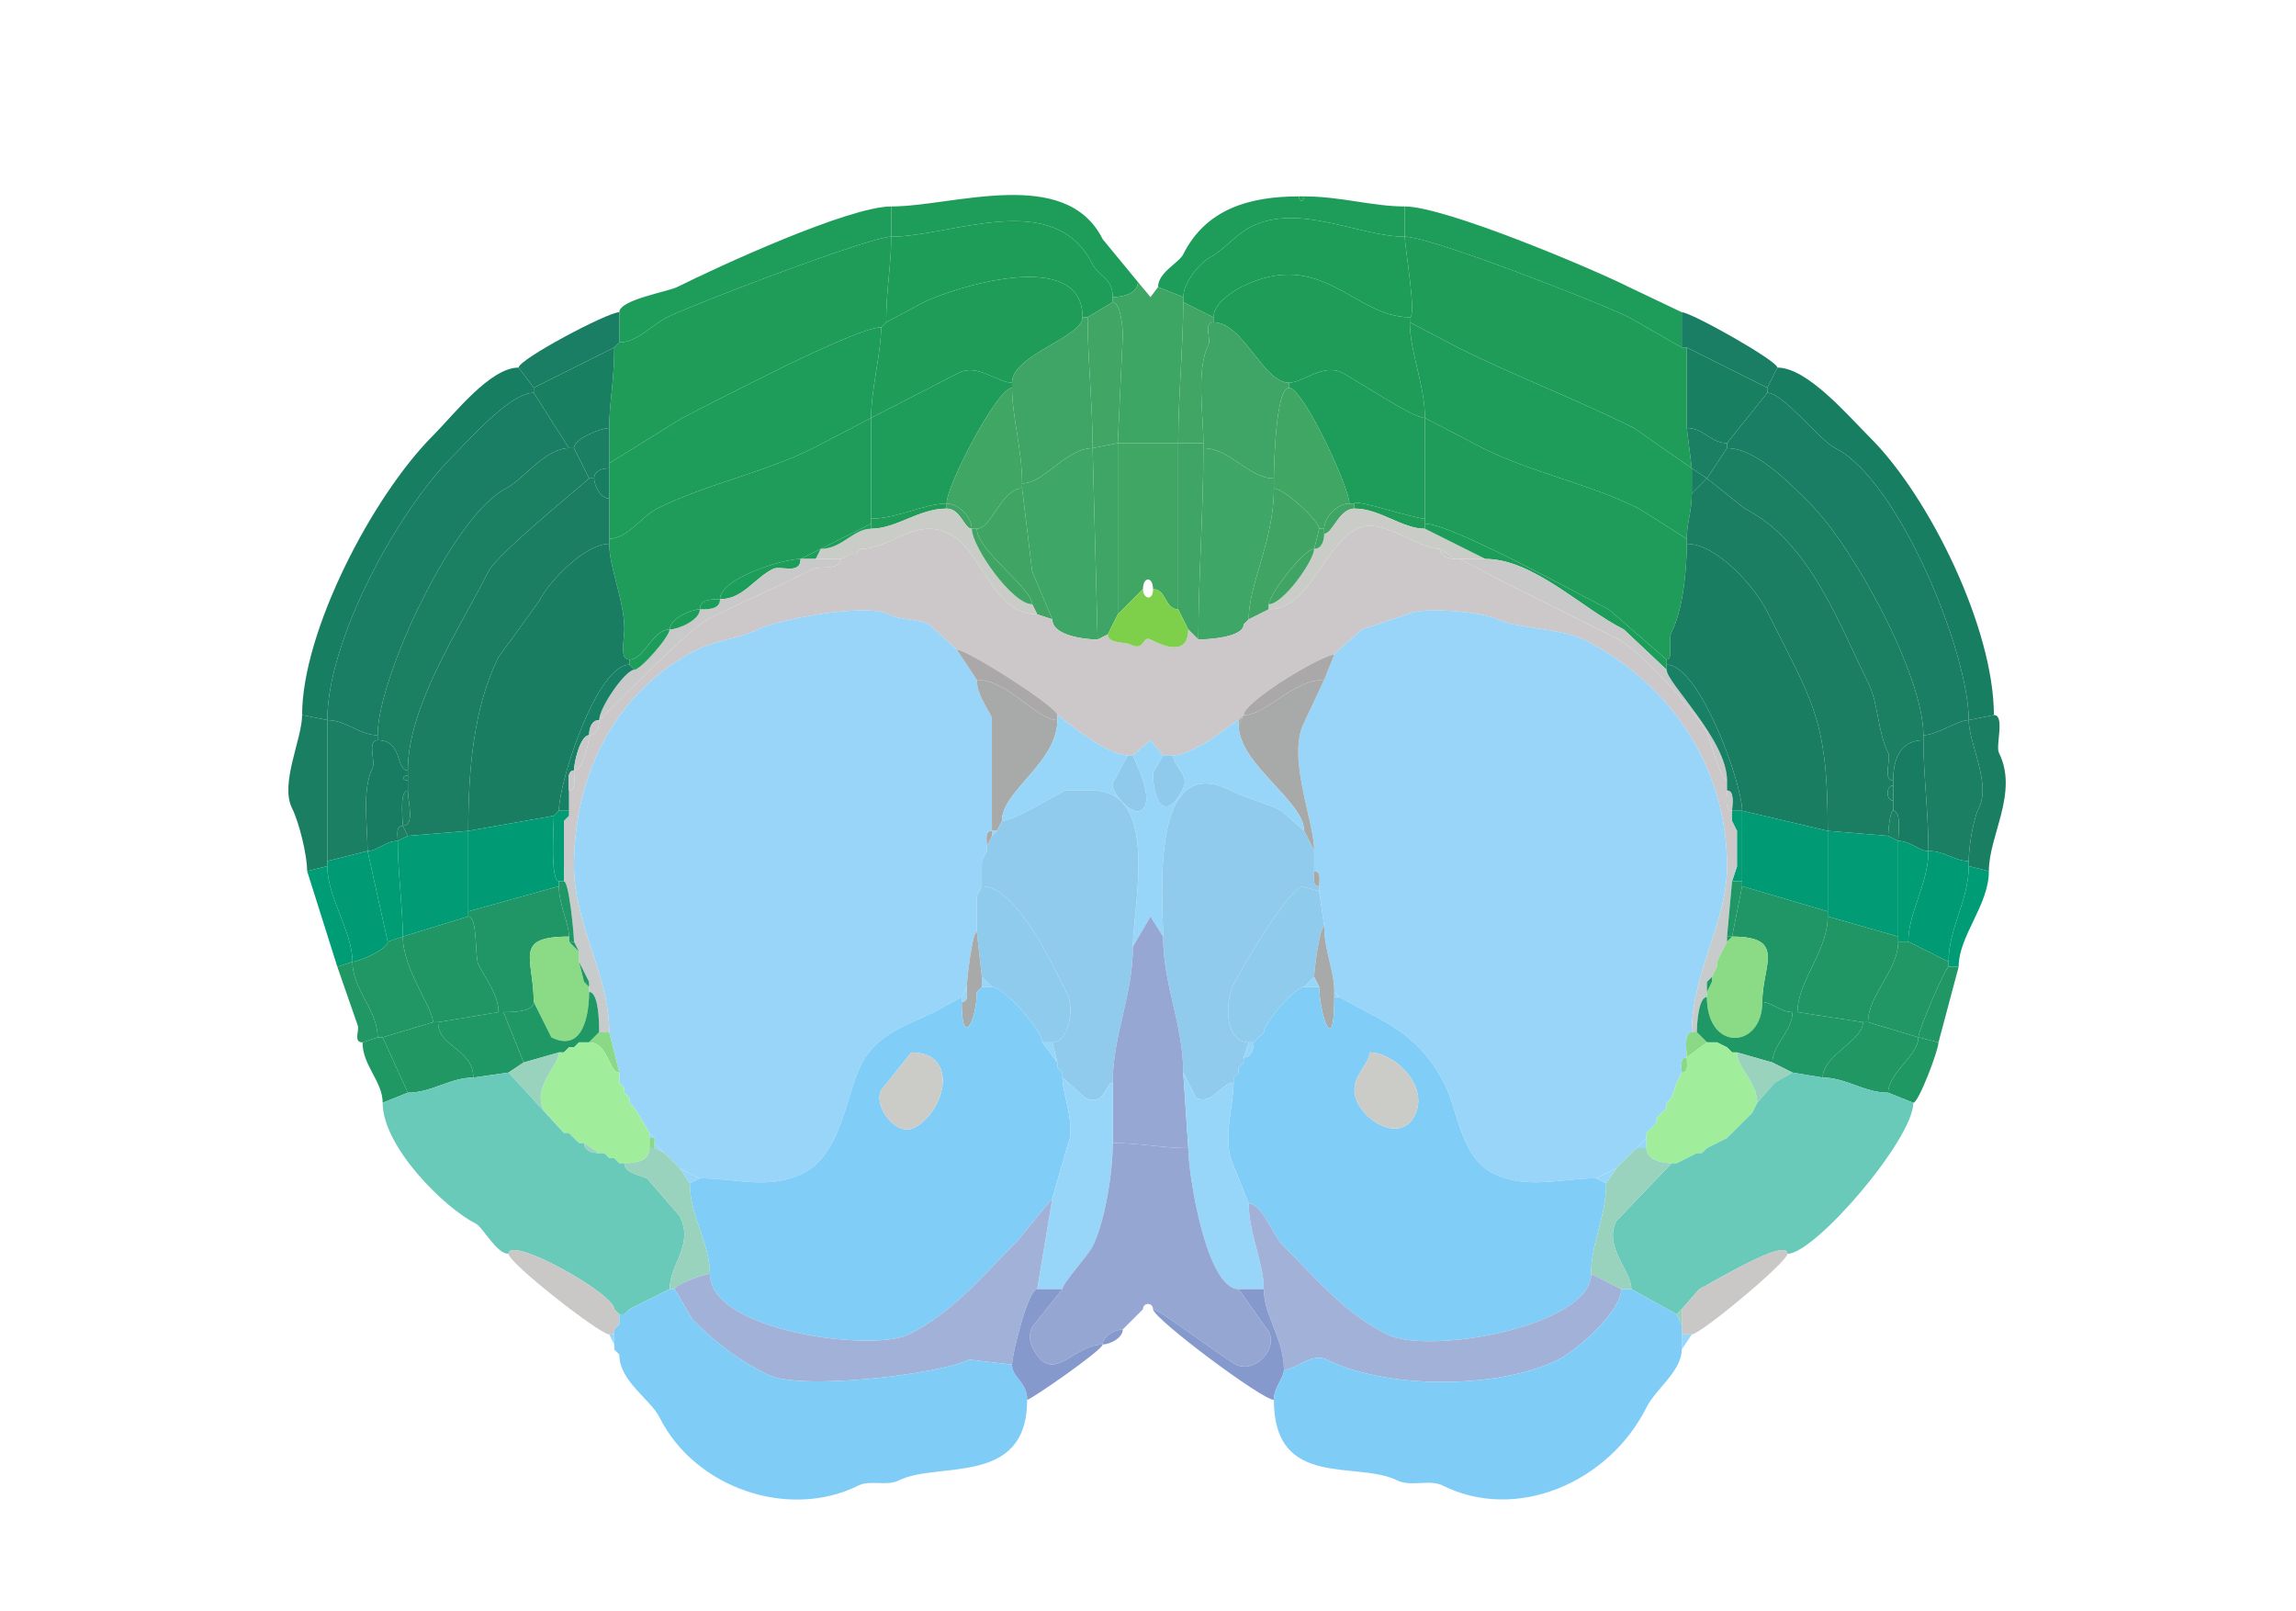<svg xmlns="http://www.w3.org/2000/svg" viewBox="0 0 456 320"><path fill="#1E9C59" id="MOs1" d="M226 56c0 2.393-3.234 3-5 3 0-3.845-2.85-4.2-4-6.5-7.642-15.284-28.023-5.5-40-5.5v-6c12.323 0 34.653-8.195 42 6.5l7 8.5ZM230 57l5 2c0-2.9 3.43-6.965 5.5-8 2.254-1.127 5.086-4.543 8-6 9.517-4.759 21.56 2 30.5 2v-6c-6.44 0-12.746-2-20-2 0 1.186-1 1.186-1 0-9.493 0-18.405 2.31-23 11.5-.864 1.728-5 3.581-5 6.5Z"/><path fill="#1E9D5A" id="MOp1" d="M258 39h1c0 1.186-1 1.186-1 0ZM123 62v6c3.496 0 6.524-3.512 9.5-5 5.132-2.566 40.382-16 44.5-16v-6c-8.404 0-34.317 11.909-42.5 16-1.849.924-11.5 2.533-11.5 5ZM334 62v7l-10.5-6c-5.817-2.908-39.384-16-44.5-16v-6c7.871 0 36.734 12.117 44.5 16l10.5 5Z"/><path fill="#1E9D58" id="MOs2/3" d="M215 63h1l5-3v-1c0-3.845-2.85-4.2-4-6.5-7.642-15.284-28.023-5.5-40-5.5 0 5.78-1 10.338-1 17l7.5-4c5.194-2.597 31.5-11.299 31.5 3ZM241 63c0-2.554 3.564-5.032 5.5-6 15.978-7.989 22.43 6 33.5 6 1.404 0-1-14.045-1-16-8.94 0-20.983-6.759-30.5-2-2.914 1.457-5.746 4.873-8 6-2.07 1.035-5.5 5.1-5.5 8v1l6 3Z"/><path fill="#1F9C58" id="MOp2/3" d="M121 85v7l14.5-9c6.307-3.153 34.365-18 39.5-18l1-1c0-6.662 1-11.22 1-17-4.118 0-39.368 13.434-44.5 16-2.976 1.488-6.004 5-9.5 5l-1 1c0 6.672-1 10.803-1 16ZM335 85l1 8-11.5-8c-11.479-5.74-23.623-10.312-35-16l-9.5-5v-1c1.404 0-1-14.045-1-16 5.116 0 38.683 13.092 44.5 16l10.5 6h1v16Z"/><path fill="#1F9D58" id="MOs5" d="M201 76c-2.86 0-6.874-3.813-10.5-2L173 83c0-5.504 2-12.989 2-18l1-1 7.5-4c5.194-2.597 31.5-11.299 31.5 3 0 3.971-14 7.485-14 13ZM256 76c2.762 0 6.755-3.873 10.5-2 3.012 1.506 13.986 9 16.5 9 0-6.443-3-13.112-3-19v-1c-11.07 0-17.522-13.989-33.5-6-1.936.968-5.5 3.446-5.5 6v1c5.901 0 9.84 12 15 12Z"/><path fill="#3EA665" id="ACAd1" d="M222 88h12c0-9.22 1-19.46 1-28v-1l-5-2-1.5 2-2.5-3c0 2.393-3.234 3-5 3v1c1.513 0 2 5.017 2 6.5L222 88Z"/><path fill="#40A565" id="ACAd2/3" d="m222 88-5 1c0-8.603-1-18.059-1-26l5-3c1.513 0 2 5.017 2 6.5L222 88ZM234 88h5c0-5.81-1.468-14.565 1-19.5.574-1.147-1.064-4.5 1-4.5v-1l-6-3c0 8.54-1 18.78-1 28Z"/><path fill="#197E64" id="SSp-ul1" d="m103 73 3 4 16-8 1-1v-6c-2.36 0-20 9.388-20 11ZM353 73l-2 4-16-8h-1v-7c1.867 0 19 9.65 19 11Z"/><path fill="#3EA566" id="ACAd5" d="M217 89c-5.285 0-9.61 7-14 7 0-6.707-2-13.268-2-19v-1c0-5.515 14-9.029 14-13h1c0 7.941 1 17.397 1 26Z"/><path fill="#1E9C5A" id="MOp5" d="m176 64-1 1 1-1Z"/><path fill="#3EA566" id="ACAd5" d="M239 89c5.334 0 9.013 6 14 6 0-2.76.381-18 3-18v-1c-5.16 0-9.099-12-15-12-2.064 0-.426 3.353-1 4.5-2.468 4.935-1 13.69-1 19.5v1Z"/><path fill="#1E9C5A" id="MOp5" d="M336 98c0 3.617-1 5.829-1 9l-9.5-6c-9.825-4.912-21.242-7.121-31-12L283 83c0-6.443-3-13.112-3-19l9.5 5c11.377 5.688 23.521 10.26 35 16l11.5 8v5ZM121 99v8c3.616 0 6.423-4.461 9.5-6 9.79-4.895 21.244-7.122 31-12l11.5-6c0-5.504 2-12.989 2-18-5.135 0-33.193 14.847-39.5 18L121 92v7Z"/><path fill="#1E9D5A" id="MOp1" d="m123 68-1 1 1-1Z"/><path fill="#197F61" id="SSp-ul2/3" d="M113 89h1c0-1.948 5.428-4 7-4 0-5.197 1-9.328 1-16l-16 8v1l7 11ZM335 85c3.425 0 4.761 3 8 3l8-10v-1l-16-8v16Z"/><path fill="#187E61" id="SSp-m1" d="m60 142 5 1c0-15.651 13.718-41.218 25-52.5 3.404-3.404 11.359-12.5 16-12.5v-1l-3-4c-5.712 0-12.892 9.392-17 13.5-12.051 12.051-26 38.902-26 55.5ZM396 142l-5 1c0-13.605-14.024-47.762-26.5-54-3.15-1.575-10.366-11-13.5-11v-1l2-4c5.934 0 13.895 9.395 18.5 14 11.709 11.709 24.5 37.787 24.5 55Z"/><path fill="#1D9C5A" id="MOs6a" d="M188 100c-4.424 0-9.803 3-15 3V83l17.5-9c3.626-1.813 7.64 2 10.5 2v1c-2.877 0-13 19.336-13 23ZM269 100c0-1.023 11.791 3 14 3V83c-2.514 0-13.488-7.494-16.5-9-3.745-1.873-7.738 2-10.5 2v1c2.793 0 12 19.794 12 23h1Z"/><path fill="#3FA664" id="ACAd6a" d="M193 105h1c2.961 0 4.911-8 9-8v-1c0-6.707-2-13.268-2-19-2.877 0-13 19.336-13 23 2.362 0 5 2.638 5 5ZM262 105h1c0-2.362 2.638-5 5-5 0-3.206-9.207-23-12-23-2.619 0-3 15.24-3 18v2c2.046 0 9 6.455 9 8Z"/><path fill="#1A7E64" id="SSp-m2/3" d="M65 143c3.796 0 6.37 3 10 3 0-11.444 15.102-43.801 25.5-49 3.247-1.624 7.802-8 12.5-8l-7-11c-4.641 0-12.596 9.096-16 12.5-11.282 11.282-25 36.849-25 52.5ZM391 143c-2.123 0-6.4 3-9 3 0-11.896-13.912-37.412-22.5-46-4.162-4.162-10.773-11-16.5-11v-1l8-10c3.134 0 10.35 9.425 13.5 11 12.476 6.238 26.5 40.395 26.5 54Z"/><path fill="#1F9B5A" id="MOp6a" d="M133 125c-3.517 0-4.95 6-8 6-2.028 0-1-3.972-1-6 0-5.846-3-12.122-3-17v-1c3.616 0 6.423-4.461 9.5-6 9.79-4.895 21.244-7.122 31-12l11.5-6v21l-10 5-4 2c-3.486 0-16 3.823-16 8-1.465 0-4-.109-4 2-1.664 0-6 1.823-6 4ZM335 108c0 5.259-.75 13.001-3 17.5-.86 1.72.451 5.5-1 5.5l-11.5-10c-6.107-3.053-31.249-17-36.5-17V83l11.5 6c9.758 4.879 21.175 7.088 31 12l9.5 6v1Z"/><path fill="#1A7F63" id="SSp-ul4" d="M117 95h1c0-1.577 1.762-2 3-2v-8c-1.572 0-7 2.052-7 4l3 6ZM336 93l3 2 4-6v-1c-3.239 0-4.575-3-8-3l1 8Z"/><path fill="#40A664" id="ACAv1" d="M229 117c2.732 0 2.259 4 5 4V88h-12v34l5-5c0-2.564 2-2.564 2 0Z"/><path fill="#3FA566" id="ACAv2/3" d="m220 126-2 1-1-38 5-1v34l-2 4ZM236 125l2 2c0-11.999 1-25.357 1-38v-1h-5v33l2 4Z"/><path fill="#1B7F62" id="SSp-m4" d="M75 147c5.077 0 3.508 6 6 6 0-12.947 10.445-28.39 16-39.5 1.83-3.659 20-18.266 20-18.5l-3-6h-1c-4.698 0-9.253 6.376-12.5 8-10.398 5.199-25.5 37.556-25.5 49v1Z"/><path fill="#3EA666" id="ACAv5" d="M209 123c0 3.272 6.527 4 9 4l-1-38c-5.285 0-9.61 7-14 7v1l2 16.5 4 9.5ZM247 124c0 2.54-6.843 3-9 3 0-11.999 1-25.357 1-38 5.334 0 9.013 6 14 6v2c0 10.585-5 18.792-5 26l-1 1Z"/><path fill="#1B7F62" id="SSp-m4" d="M382 147c-4.697 0-6 3.908-6 8-2.144 0-.381-4.262-1-5.5-2.155-4.31-1.89-9.781-4-14-5.541-11.082-11.536-28.018-24.5-34.5l-7.5-6 4-6c5.727 0 12.338 6.838 16.5 11 8.588 8.588 22.5 34.104 22.5 46v1Z"/><path fill="#187E62" id="SSp-ul5" d="M118 95c0 1.429 1.288 4 3 4v-6c-1.238 0-3 .423-3 2ZM339 95l-3 3v-5l3 2Z"/><path fill="#1B7E63" id="SSp-m5" d="m93 165-12 1-1-2c2.458 0 1-4.824 1-7v-4c0-12.947 10.445-28.39 16-39.5 1.83-3.659 20-18.266 20-18.5h1c0 1.429 1.288 4 3 4v9c-4.776 0-11.928 7.356-14 11.5l-8 11c-4.96 9.92-6 22.555-6 34.5ZM363 165l12 1c0-.893.365-5 1-5v-2c-1.486 0-1.486-3 0-3v-1c-2.144 0-.381-4.262-1-5.5-2.155-4.31-1.89-9.781-4-14-5.541-11.082-11.536-28.018-24.5-34.5l-7.5-6-3 3c0 3.617-1 5.829-1 9v1c6.053 0 13.585 8.67 16 13.5 9.062 18.125 12 21.179 12 43.5Z"/><path fill="#40A564" id="ACAv6a" d="m206 122 3 1-4-9.5-2-16.5c-4.089 0-6.039 8-9 8 0 4.262 11 11.875 11 15l1 2ZM252 121l-4 2c0-7.208 5-15.415 5-26 2.046 0 9 6.455 9 8l-1 4c-2.071 0-9 9.15-9 11v1Z"/><path fill="#1E9C58" id="MOs6b" d="M173 104v1c5.008 0 9.495-4 15-4v-1c-4.424 0-9.803 3-15 3v1ZM283 104v1c-4.582 0-8.901-4-14-4v-1c0-1.023 11.791 3 14 3v1Z"/><path fill="#3FA466" id="ACAd6b" d="M188 101c2.813 0 3.461 4 5 4 0-2.362-2.638-5-5-5v1ZM263 105v1c1.692 0 2.921-5 6-5v-1h-1c-2.362 0-5 2.638-5 5Z"/><path fill="#CACCC7" id="cing" d="m205 120 1 2c-8.964 0-10.906-12.703-17.5-16-6.778-3.389-11.372 3-17.5 3l-1 1h-1l-2 1h-5l1-2c4.213 0 6.494-4 10-4 5.008 0 9.495-4 15-4 2.813 0 3.461 4 5 4 0 3.515 7.987 15 12 15ZM252 120v1c8.142 0 10.889-12.695 17.5-16 5.012-2.506 11.741 4 16.5 4l3 2h6l-12-6c-4.582 0-8.901-4-14-4-3.079 0-4.308 5-6 5 0 1.238-.423 3-2 3 0 2.327-6.168 11-9 11Z"/><path fill="#1D9D5A" id="MOp6b" d="M173 105c-3.506 0-5.787 4-10 4l10-5v1ZM331 132v1l-8.5-8c-8.378-4.189-17.987-14-27.5-14l-12-6v-1c5.251 0 30.393 13.947 36.5 17l11.5 10v1Z"/><path fill="#CCC7C9" id="ccg" d="M343 172h2v-7l-1-2v-2c-1.579 0-1-2.855-1-4v-2c-1.263 0-3.334-8.169-4-9.5-2.048-4.095-13.476-16.488-17.5-18.5l-24-12-7.5-4h-1c-1.238 0-3-.423-3-2-4.759 0-11.488-6.506-16.5-4-6.611 3.305-9.358 16-17.5 16l-4 2-1 1c0 2.54-6.843 3-9 3l-2-2c0 5.956-6.057 2.721-7.5 2-1.656-.828-1.121 2.44-4 1-1.119-.559-4.5-.155-4.5-2l-2 1c-2.473 0-9-.728-9-4l-3-1c-8.964 0-10.906-12.703-17.5-16-6.778-3.389-11.372 3-17.5 3l-1 1h-1l-2 1c0 2.334-4.181 1.341-5.5 2-6.937 3.468-14.049 6.525-21 10-3.596 1.798-21.376 20-21.5 20 0 1.238-.423 3-2 3 0 1.647-1.268 7-3 7 0 1.145.579 4-1 4v5l-1 1v9h2c0-18.631 8.556-35.028 24.5-43 3.716-1.858 8.363-2.181 12-4 3.723-1.861 21.278-5.361 26-3 2.458 1.229 5.587.794 8 2l5.5 5c2.125 0 20 11.423 20 13 .313 0 9.37 8 14 8h1l3.5-3 2.5 3h2c4.444 0 12.428-7 13-7l1-1c0-2.655 15.537-12 18-12l1-1 4.5-4 9-3c3.29-1.645 15.176-.412 18 1 3.493 1.746 12.705 1.853 17 4 17.433 8.717 28.5 25.572 28.5 45Z"/><path fill="#40A465" id="ACAv6b" d="M194 105c0 4.262 11 11.875 11 15-4.013 0-12-11.485-12-15h1ZM263 106c0 1.238-.423 3-2 3l1-4h1v1Z"/><path fill="#187D61" id="SSp-m6a" d="m110 162-17 3c0-11.945 1.04-24.58 6-34.5l8-11c2.072-4.144 9.224-11.5 14-11.5 0 4.878 3 11.154 3 17 0 2.028-1.028 6 1 6v1c-6.471 0-14 23.231-14 29l-1 1ZM346 161l17 4c0-22.321-2.938-25.375-12-43.5-2.415-4.83-9.947-13.5-16-13.5 0 5.259-.75 13.001-3 17.5-.86 1.72.451 5.5-1 5.5v1c6.564 0 15 23.565 15 29Z"/><path fill="#1D9D5A" id="MOp6b" d="M159 111h3l1-2-4 2Z"/><path fill="#C9C9CA" id="scwm" d="m171 109-1 1 1-1Z"/><path fill="#40A465" id="ACAv6b" d="M261 109c-2.071 0-9 9.15-9 11 2.832 0 9-8.673 9-11Z"/><path fill="#C9C9CA" id="scwm" d="m286 109 3 2c-1.238 0-3-.423-3-2ZM169 110l-2 1 2-1Z"/><path fill="#1D9D5A" id="MOp6b" d="M159 111c-3.486 0-16 3.823-16 8 4.538 0 6.761-4.131 10.5-6 1.538-.769 5.5 1.226 5.5-2Z"/><path fill="#C9C9CA" id="scwm" d="M126 133c-1.795 0-7 7.552-7 10 .124 0 17.904-18.202 21.5-20 6.951-3.475 14.063-6.532 21-10 1.319-.659 5.5.334 5.5-2h-8c0 3.226-3.962 1.231-5.5 2-3.739 1.869-5.962 6-10.5 6 0 2.109-2.535 2-4 2 0 2.177-4.336 4-6 4 0 1.408-5.73 8-7 8ZM331 133c0 2.611 12 13.925 12 22-1.263 0-3.334-8.169-4-9.5-2.048-4.095-13.476-16.488-17.5-18.5l-24-12-7.5-4h5c9.513 0 19.122 9.811 27.5 14l8.5 8Z"/><path fill="#7ED04B" id="IG" d="M236 125c0 5.956-6.057 2.721-7.5 2-1.656-.828-1.121 2.44-4 1-1.119-.559-4.5-.155-4.5-2l2-4 5-5c0 1.919 2 2.488 2 0 2.732 0 2.259 4 5 4l2 4Z"/><path fill="#1D9D5A" id="MOp6b" d="M143 119c-1.465 0-4-.109-4 2 1.465 0 4 .109 4-2ZM139 121c-1.664 0-6 1.823-6 4 1.664 0 6-1.823 6-4Z"/><path fill="#98D5F9" id="CP" d="m135 232 4 2c7.165 0 13.784 2.358 20.5-1 7.635-3.817 8.413-15.326 11.5-21.5 3.165-6.329 9.165-7.833 14.5-10.5l5.5-3 1-2c0-1.272 1.114-11 2-11v-7l1-2v-5l1-2v-1c0-1.048-.473-3 1-3v-22.5c-1.167-2.333-3-4.728-3-7.5l-4-6-5.5-5c-2.413-1.206-5.542-.771-8-2-4.722-2.361-22.277 1.139-26 3-3.637 1.819-8.284 2.142-12 4-15.944 7.972-24.5 24.369-24.5 43 0 11.74 7 21.441 7 33l2 8v2l1 1v1l1 1v1l1 1 3 5 1 1v1l2 2 1 1 1 1 1 1ZM321 232l-4 2c-6.998 0-13.868 2.316-20.5-1-6.339-3.169-6.955-12.41-9.5-17.5-3.73-7.46-8.399-10.949-15.5-14.5l-5.5-3-1-1c0-4.272-2-8.237-2-13l-1-7v-1c0-1.048.473-3-1-3v-4c0-6.14-5.473-18.554-2-25.5l4-8.5 2-5 1-1 4.5-4 9-3c3.29-1.645 15.176-.412 18 1 3.493 1.746 12.705 1.853 17 4 17.433 8.717 28.5 25.572 28.5 45 0 11.293-7 21.058-7 33-1.643 0-1 3.765-1 5-1.473 0-1 1.952-1 3l-1 2-1 3-1 1v1l-1 1-1 1v1l-1 1-1 1v1l-2 2-1 1-1 1-1 1-1 1Z"/><path fill="#40A564" id="ACAv6a" d="m248 123-1 1 1-1Z"/><path fill="#1D9D5A" id="MOp6b" d="m125 132 1 1c1.27 0 7-6.592 7-8-3.517 0-4.95 6-8 6v1Z"/><path fill="#AAA8A9" id="SEZ" d="M210 142v1c-4.128 0-9.829-8-16-8l-4-6c2.125 0 20 11.423 20 13ZM266 129l-1 1 1-1ZM263 135c-6.286 0-11.401 7-16 7 0-2.655 15.537-12 18-12l-2 5Z"/><path fill="#188064" id="SSp-m6b" d="M111 161h2v-4c0-1.145-.579-4 1-4 0-1.647 1.268-7 3-7 0-1.238.423-3 2-3 0-2.448 5.205-10 7-10l-1-1c-6.471 0-14 23.231-14 29ZM344 161h2c0-5.435-8.436-29-15-29v1c0 2.611 12 13.925 12 22v2c1.579 0 1 2.855 1 4Z"/><path fill="#A8AAAA" id="VL" d="M197 165h1l1-2c0-5.978 11-11.504 11-20-4.128 0-9.829-8-16-8 0 2.772 1.833 5.167 3 7.5V165ZM259 165l2 4c0-6.14-5.473-18.554-2-25.5l4-8.5c-6.286 0-11.401 7-16 7l-1 2c0 7.767 13 15.086 13 21Z"/><path fill="#1A7E62" id="SSs1" d="m65 172-4 1c0-3.153-1.569-9.637-3-12.5-2.447-4.893 2-13.738 2-18.5l5 1v29Z"/><path fill="#97D6F9" id="STR" d="m231 186-2.5-4-3.5 6c0-7.821 5.477-31-8-31h-5.5c-2.422 1.211-10.156 6-12.5 6 0-5.978 11-11.504 11-20v-1c.313 0 9.37 8 14 8l-3 5.5c-.661 1.322 3.506 6.497 5.5 5.5 3.343-1.672-1.5-10.697-1.5-11l3.5-3 2.5 3-2 3.5c0 5.514 2.4 10.2 6 3 1.29-2.579-2-4.232-2-6.5 4.444 0 12.428-7 13-7v1c0 7.767 13 15.086 13 21l-4.5-4c-3.26-1.63-6.783-2.392-10-4-16.417-8.209-13.5 22.05-13.5 29Z"/><path fill="#AAA8A9" id="SEZ" d="M246 143v1l1-2-1 1Z"/><path fill="#1A7E62" id="SSs1" d="m391 172 4 1c0-7.114 5.95-15.601 2-23.5-.703-1.406 1.261-7.5-1-7.5l-5 1c0 4.601 4.492 12.516 2 17.5-1.179 2.359-2 7.918-2 10.5v1Z"/><path fill="#1B8063" id="SSs2/3" d="m73 169-8 2v-28c3.796 0 6.37 3 10 3v1c-2.144 0-.38 4.262-1 5.5-2.148 4.297-1 11.42-1 16.5Z"/><path fill="#C9C9CA" id="scwm" d="M119 143c-1.577 0-2 1.762-2 3 1.577 0 2-1.762 2-3Z"/><path fill="#1B8063" id="SSs2/3" d="M383 169c3.303 0 5.115 2 8 2 0-2.582.821-8.141 2-10.5 2.492-4.984-2-12.899-2-17.5-2.123 0-6.4 3-9 3v1c0 6.758 1 14.627 1 22Z"/><path fill="#C9C9CA" id="scwm" d="M117 146c-1.732 0-3 5.353-3 7 1.732 0 3-5.353 3-7Z"/><path fill="#187C63" id="SSs4" d="M79 167c-2.483 0-4.026 2-6 2 0-5.08-1.148-12.203 1-16.5.62-1.238-1.144-5.5 1-5.5 5.077 0 3.508 6 6 6v1c-1.186 0-1.186 1 0 1v2c-1.714 0-1 5.594-1 7-1.473 0-1 1.952-1 3ZM377 167c2.483 0 4.026 2 6 2 0-7.373-1-15.242-1-22-4.697 0-6 3.908-6 8v6c1.684 0 1 4.679 1 6Z"/><path fill="#8FCAED" id="SH" d="M224 150h1c0 .303 4.843 9.328 1.5 11-1.994.997-6.161-4.178-5.5-5.5l3-5.5ZM231 150h2c0 2.268 3.29 3.921 2 6.5-3.6 7.2-6 2.514-6-3l2-3.5Z"/><path fill="#C9C9CA" id="scwm" d="M114 153c-1.579 0-1 2.855-1 4 1.579 0 1-2.855 1-4Z"/><path fill="#1B7F62" id="SSp-m4" d="M81 154c-1.186 0-1.186 1 0 1v-1Z"/><path fill="#1C8063" id="SSs5" d="M376 156c-1.486 0-1.486 3 0 3v-3ZM81 157c-1.714 0-1 5.594-1 7 2.458 0 1-4.824 1-7Z"/><path fill="#90CAED" id="LSr" d="m211 214 4.5 4c3.907 1.954 4.077-3 5.5-3 0-9.455 4-17.308 4-27 0-7.821 5.477-31-8-31h-5.5c-2.422 1.211-10.156 6-12.5 6l-1 2-1 1-1 2v1l-1 2v5c6.966 0 14.098 15.695 17 21.5 1.384 2.769.289 9.5-3 9.5l1 4v1l1 1v1ZM245 214v1c-2.348 0-4.296 4.602-7.5 3l-2.5-5c0-9.504-4-17.428-4-27 0-6.95-2.917-37.209 13.5-29 3.217 1.608 6.74 2.37 10 4l4.5 4 2 4v4c0 1.048-.473 3 1 3v1l-3.5-1c-3.293 1.646-11.757 16.015-13.5 19.5-1.83 3.66-1.71 11.5 3 11.5l-1 3v1l-1 1v1l-1 1Z"/><path fill="#C9C9CA" id="scwm" d="M343 157c1.579 0 1 2.855 1 4-1.579 0-1-2.855-1-4Z"/><path fill="#188064" id="SSp-m6b" d="m111 161-1 1 1-1Z"/><path fill="#019C74" id="GU6b" d="M111 175h1v-12l1-1v-1h-2l-1 1c0 1.908-.788 13 1 13ZM344 175h2v-14h-2v2l1 2v7l-1 3Z"/><path fill="#009B74" id="GU6a" d="m346 176 17 5v-16l-17-4v15Z"/><path fill="#1C8063" id="SSs5" d="m375 166 2 1c0-1.321.684-6-1-6-.635 0-1 4.107-1 5Z"/><path fill="#009B74" id="GU6a" d="m111 176-18 5v-16l17-3c0 1.908-.788 13 1 13v1Z"/><path fill="#C9C9CA" id="scwm" d="m113 162-1 1 1-1Z"/><path fill="#97D6F9" id="STR" d="m199 163-1 2 1-2Z"/><path fill="#C9C9CA" id="scwm" d="m344 163 1 2-1-2Z"/><path fill="#1C8063" id="SSs5" d="m81 166-2 1c0-1.048-.473-3 1-3l1 2Z"/><path fill="#019C75" id="GU5" d="m93 182-13 4c0-5.572-1-12.756-1-19l2-1 12-1v17Z"/><path fill="#A8AAAA" id="VL" d="m197 166-1 2c0-1.048-.473-3 1-3v1Z"/><path fill="#97D6F9" id="STR" d="m198 165-1 1v-1h1Z"/><path fill="#019C75" id="GU5" d="m363 182 14 4v-19l-2-1-12-1v17Z"/><path fill="#009C74" id="GU4" d="m80 186-3 1-4-18c1.974 0 3.517-2 6-2 0 6.244 1 13.428 1 19ZM377 187h2c0-5.808 4-11.526 4-18-1.974 0-3.517-2-6-2v20Z"/><path fill="#009B75" id="GU2/3" d="M77 187c0 1.504-5.699 4-7 4 0-5.988-5-12.785-5-19v-1l8-2 4 18Z"/><path fill="#A8AAAA" id="VL" d="m196 169-1 2 1-2Z"/><path fill="#009B75" id="GU2/3" d="m379 187 8 4c0-6.763 4-12.143 4-19v-1c-2.885 0-4.697-2-8-2 0 6.474-4 12.192-4 18Z"/><path fill="#009C75" id="GU1" d="m70 191-3 1-6-19 4-1c0 6.215 5 13.012 5 19Z"/><path fill="#C8CBCC" id="ec" d="M119 205h2c0-11.559-7-21.26-7-33h-2v3c1.012 0 2 10.504 2 12l1 2v2l2 4v2c1.931 0 2 6.225 2 8ZM336 205h1c0-1.593.337-7 2-7v-3l1-1 1-2v-1l1-2 1-2v-1l1-11 1-3h-2c0 11.293-7 21.058-7 33Z"/><path fill="#009C75" id="GU1" d="M387 192h2c0-6.175 6-12.207 6-19l-4-1c0 6.857-4 12.237-4 19v1Z"/><path fill="#A8AAAA" id="VL" d="M261 173c1.473 0 1 1.952 1 3-1.473 0-1-1.952-1-3Z"/><path fill="#1F9766" id="AId6b" d="M113 187h1c0-1.496-.988-12-2-12h-1v1c0 3.702 2 7.27 2 10v1ZM343 186h1l2-10v-1h-2l-1 11Z"/><path fill="#209666" id="AId6a" d="M99 201h1c1.623 0 6-.005 6-2 0-8.711-4.191-13 7-13 0-2.73-2-6.298-2-10l-18 5v1c1.92 0 1.26 8.021 2 9.5 1.461 2.922 4 6.023 4 9.5Z"/><path fill="#A8AAAA" id="VL" d="m195 176-1 2 1-2Z"/><path fill="#8FCBED" id="LSv" d="M207 207h2c3.289 0 4.384-6.731 3-9.5-2.902-5.805-10.034-21.5-17-21.5l-1 2v7l1 9 2 2c2.354 0 10 8.544 10 11ZM248 207h1l1-1 1-1c0-1.675 6.062-9 8-9l2-2c0-1.249 1.074-10 2-10l-1-7-3.5-1c-3.293 1.646-11.757 16.015-13.5 19.5-1.83 3.66-1.71 11.5 3 11.5Z"/><path fill="#209666" id="AId6a" d="M356 201h1c0-6.172 6-12.087 6-19v-1l-17-5-2 10c10.896 0 6 5.684 6 13 1.974 0 3.517 2 6 2Z"/><path fill="#209665" id="AId5" d="M86 203h1l12-2c0-3.477-2.539-6.578-4-9.5-.74-1.479-.08-9.5-2-9.5l-13 4c0 6.45 6 14.123 6 17Z"/><path fill="#96A7D3" id="MS" d="M221 227c5.578 0 9.921 1 15 1l-1-15c0-9.504-4-17.428-4-27l-2.5-4-3.5 6c0 9.692-4 17.545-4 27v12Z"/><path fill="#209665" id="AId5" d="M370 203h1c0-5.376 6-10.356 6-16v-1l-14-4c0 6.913-6 12.828-6 19l13 2Z"/><path fill="#A8AAAA" id="VL" d="M265 197v1c0 12.67-3 2.97-3-2l-1-2c0-1.249 1.074-10 2-10 0 4.763 2 8.728 2 13Z"/><path fill="#8ADA86" id="CLA" d="M117 197c0 4.047-1.034 12.233-7.5 9l-3.5-7c0-8.711-4.191-13 7-13v1l2 2v2l1 4 1 1v1Z"/><path fill="#A8AAAA" id="VL" d="M194 197c0 5.598-3 11.496-3 2 1.473 0 1-1.952 1-3 0-1.272 1.114-11 2-11l1 9v2l-1 1Z"/><path fill="#8ADA86" id="CLA" d="M339 198c0 10.998 11 10.306 11 1 0-7.316 4.896-13-6-13l-1 1-1 2-1 2v1l-1 2v1l-1 2v1Z"/><path fill="#209765" id="AId2/3" d="M75 206h1l10-3c0-2.877-6-10.55-6-17l-3 1c0 1.504-5.699 4-7 4 0 5.575 5 9.526 5 15Z"/><path fill="#209666" id="AId6a" d="m344 186-1 1v-1h1ZM114 187l1 2-2-2h1ZM343 187l-1 2 1-2Z"/><path fill="#209765" id="AId2/3" d="m371 203 10 3c0-1.435 5.426-14 6-14v-1l-8-4h-2c0 5.644-6 10.624-6 16Z"/><path fill="#209666" id="AId6a" d="m342 189-1 2 1-2Z"/><path fill="#209764" id="AId1" d="m75 206-3 1c-1.951 0-.477-2.454-1-3.5L67 192l3-1c0 5.575 5 9.526 5 15Z"/><path fill="#209666" id="AId6a" d="M116 195h1l-2-4 1 4ZM341 192l-1 2 1-2Z"/><path fill="#209764" id="AId1" d="m381 206 4 1 4-15h-2c-.574 0-6 12.565-6 14Z"/><path fill="#97D6F9" id="STR" d="M195 196h2l-2-2v2ZM259 196h3l-1-2-2 2Z"/><path fill="#209666" id="AId6a" d="M339 195h1v-1l-1 1Z"/><path fill="#1F9866" id="AIv6a" d="M117 195v1l-1-1h1ZM340 195l-1 2v-2h1Z"/><path fill="#97D6F9" id="STR" d="M191 198v1c1.473 0 1-1.952 1-3l-1 2ZM195 196l-1 1 1-1Z"/><path fill="#80CDF8" id="ACB" fill-rule="evenodd" d="m181 209-6 7.5c-1.607 3.213 2.991 9.254 6.5 7.5 6.198-3.099 9.18-15-.5-15m28 29-7 8.5c-7.34 7.34-12.714 14.107-21.5 18.5-7.1 3.55-39.5-.576-39.5-12 0-6.042-4-11.54-4-18l2-1c7.165 0 13.784 2.358 20.5-1 7.635-3.817 8.413-15.326 11.5-21.5 3.165-6.329 9.165-7.833 14.5-10.5l5.5-3v1c0 9.496 3 3.598 3-2l1-1h2c2.354 0 10 8.544 10 11l3 4v1l1 1v1c0 3.254 2.82 9.859 1 13.5l-3 10.5ZM272 209c0 2.209-3 4.212-3 7.5 0 5.098 8.892 11.217 12 5 2.882-5.764-3.951-12.5-9-12.5m-24 30c2.612 0 5.005 6.505 6.5 8 7.19 7.19 12.422 13.711 21 18 8.327 4.163 40.5-1.661 40.5-12 0-6.415 3-11.309 3-18l-2-1c-6.998 0-13.868 2.316-20.5-1-6.339-3.169-6.955-12.41-9.5-17.5-3.73-7.46-8.399-10.949-15.5-14.5l-5.5-3h-1c0 12.67-3 2.97-3-2h-3c-1.938 0-8 7.325-8 9l-1 1-1 1c0 1.238-.423 3-2 3v1l-1 1v1l-1 1v1c0 4.717-2.407 11.687 0 16.5l3 7.5Z"/><path fill="#1F9866" id="AIv6a" d="M111 209h1l1-1h1l1-1h2l2-2c0-1.775-.069-8-2-8 0 4.047-1.034 12.233-7.5 9l-3.5-7c0 1.995-4.377 2-6 2l4 10 7-2Z"/><path fill="#97D6F9" id="STR" d="M265 198h1l-1-1v1Z"/><path fill="#1F9866" id="AIv6a" d="m345 209 7 2c0-3.467 4-6.27 4-10-2.483 0-4.026-2-6-2 0 9.306-11 9.998-11-1-1.663 0-2 5.407-2 7l2 2h2l2 1 1 1h1Z"/><path fill="#1F9865" id="AIv5" d="m101 213-7 1c0-5.73-7-6.031-7-11l12-2h1l4 10-3 2ZM356 213l6 1c0-4.51 8-7.245 8-11l-13-2h-1c0 3.73-4 6.533-4 10l4 2Z"/><path fill="#219764" id="AIv2/3" d="M94 214c-4.596 0-8.27 3-13 3l-5-11 10-3h1c0 4.969 7 5.27 7 11ZM362 214c4.596 0 8.27 3 13 3 0-3.891 6-7.431 6-11l-10-3h-1c0 3.755-8 6.49-8 11Z"/><path fill="#8AD987" id="CTXsp" d="M117 207c3.795 0 3.903 6 6 6l-2-8h-2l-2 2Z"/><path fill="#97D6F9" id="STR" d="m251 205-1 1 1-1Z"/><path fill="#8AD987" id="CTXsp" d="m339 207-4 3c0-1.235-.643-5 1-5h1l2 2Z"/><path fill="#209864" id="AIv1" d="m81 217-5 2c0-4.239-4-7.376-4-12l3-1h1l5 11Z"/><path fill="#97D6F9" id="STR" d="m250 206-1 1 1-1Z"/><path fill="#209864" id="AIv1" d="m375 217 5 2c1.041 0 5-10.421 5-12l-4-1c0 3.569-6 7.109-6 11Z"/><path fill="#8AD987" id="CTXsp" d="m115 207-1 1 1-1Z"/><path fill="#A0EE9C" id="EPd" d="M123 231h1c2.361 0 5-.4 5-3v-3l-3-5-1-1v-1l-1-1v-1l-1-1v-2c-2.097 0-2.205-6-6-6h-2l-1 1h-1l-1 1h-1c0 2.821-5.4 6.701-3 11.5l4 4.5h1l2 2h1l3 2h1l1 1h1l1 1Z"/><path fill="#97D6F9" id="STR" d="m209 207 1 4-3-4h2ZM249 207c0 1.238-.423 3-2 3l1-3h1Z"/><path fill="#A0EE9C" id="EPd" d="M332 231h1l2-1 2-1h1l1-1 2-1 2-1 1-1 1-1 1-1 1-1 1-1 1-2c0-4.117-4-6.901-4-10h-1l-1-1-2-1h-2l-4 3c0 1.048.473 3-1 3l-1 2-1 3-1 1v1l-1 1-1 1v1l-1 1-1 1v3c0 2.393 3.234 3 5 3Z"/><path fill="#8AD987" id="CTXsp" d="m341 207 2 1-2-1Z"/><path fill="#99D2BD" id="OLF" d="m113 208-1 1 1-1ZM343 208l1 1-1-1ZM101 213l11 12-4-4.5c-2.4-4.799 3-8.679 3-11.5l-7 2-3 2Z"/><path fill="#CBCBC7" id="aco" d="m181 209-6 7.5c-1.607 3.213 2.991 9.254 6.5 7.5 6.198-3.099 9.18-15-.5-15ZM272 209c0 2.209-3 4.212-3 7.5 0 5.098 8.892 11.217 12 5 2.882-5.764-3.951-12.5-9-12.5Z"/><path fill="#99D2BD" id="OLF" d="m356 213-3.5 2-3.5 4c0-4.117-4-6.901-4-10l7 2 4 2Z"/><path fill="#8AD987" id="CTXsp" d="M335 210c-1.473 0-1 1.952-1 3 1.473 0 1-1.952 1-3Z"/><path fill="#97D6F9" id="STR" d="m247 211-1 1 1-1ZM210 212l1 1-1-1Z"/><path fill="#6ACAB9" id="PIR" d="M123 261h1l1-1 8-4c0-5.025 4.896-8.708 2-14.5l-6.5-7.5c-1.185-.592-4.5-1.012-4.5-3h-1l-1-1h-1l-1-1h-1c-1.238 0-3-.423-3-2h-1l-2-2h-1l-11-12-7 1c-4.596 0-8.27 3-13 3l-5 2c0 8.771 12.31 20.905 18.5 24 1.436.718 4.07 6 6.5 6 0-3.793 21 7.871 21 11l1 1Z"/><path fill="#97D6F9" id="STR" d="M246 256h5c0-5.226-3-11.143-3-17l-3-7.5c-2.407-4.813 0-11.783 0-16.5-2.348 0-4.296 4.602-7.5 3l-2.5-5 1 15c0 5.239 3.609 28 10 28ZM246 213l-1 1 1-1Z"/><path fill="#8AD987" id="CTXsp" d="m334 213-1 2 1-2Z"/><path fill="#6ACAB9" id="PIR" d="m334 260-1 1-9-5c0-3.665-5.572-8.356-3-13.5l11-11.5h1l2-1 2-1h1l1-1 2-1 2-1 1-1 1-1 1-1 1-1 1-1 1-2 3.5-4 3.5-2 6 1c4.596 0 8.27 3 13 3l5 2c0 7.239-19.55 30-25 30 0-3.362-14.473 5.486-17.5 7l-3.5 4Z"/><path fill="#97D6F9" id="STR" d="M206 256h5c0-1.203 4.987-6.474 6-8.5 2.5-5 4-14.769 4-20.5v-12c-1.423 0-1.593 4.954-5.5 3l-4.5-4c0 3.254 2.82 9.859 1 13.5l-3 10.5-3 18Z"/><path fill="#8AD987" id="CTXsp" d="m123 215 1 1-1-1ZM124 217l1 1-1-1ZM332 218l-1 1 1-1ZM125 219l1 1-1-1Z"/><path fill="#99D2BD" id="OLF" d="m349 219-1 2 1-2Z"/><path fill="#8AD987" id="CTXsp" d="m331 220-1 1 1-1ZM330 221l-1 1 1-1Z"/><path fill="#99D2BD" id="OLF" d="m348 221-1 1 1-1Z"/><path fill="#8AD987" id="CTXsp" d="m329 223-1 1 1-1Z"/><path fill="#99D2BD" id="OLF" d="m346 223-1 1 1-1Z"/><path fill="#8AD987" id="CTXsp" d="m328 224-1 1 1-1Z"/><path fill="#99D2BD" id="OLF" d="m113 225 2 2-2-2Z"/><path fill="#97D6F9" id="STR" d="M129 226h1l-1-1v1Z"/><path fill="#99D2BD" id="OLF" d="m344 225-1 1 1-1Z"/><path fill="#8AD987" id="CTXsp" d="M129 228h1v-2h-1v2Z"/><path fill="#97D6F9" id="STR" d="M325 228h2v-2l-2 2Z"/><path fill="#99D2BD" id="OLF" d="m343 226-2 1 2-1ZM116 227l3 2c-1.238 0-3-.423-3-2Z"/><path fill="#97D6F9" id="STR" d="m130 228 2 1-2-2v1Z"/><path fill="#96A6D3" id="NDB" d="M223 264c-1.429 0-4 1.288-4 3-6.043 0-9.949 8.602-14 .5-.462-.923-.716-2.567 0-4l6-7.5c0-1.203 4.987-6.474 6-8.5 2.5-5 4-14.769 4-20.5 5.578 0 9.921 1 15 1 0 5.239 3.609 28 10 28l6 8.5c1.797 3.595-2.905 8.297-6.5 6.5-2.556-1.278-15.281-11-16.5-11 0-1.399-2-1.399-2 0l-1 1-1 1-1 1-1 1Z"/><path fill="#99D2BD" id="OLF" d="m341 227-2 1 2-1ZM133 256h1c0-.886 5.824-3 7-3 0-6.042-4-11.54-4-18l-2-3-1-1-1-1-1-1-2-1h-1c0 2.6-2.639 3-5 3 0 1.988 3.315 2.408 4.5 3l6.5 7.5c2.896 5.792-2 9.475-2 14.5ZM322 256h2c0-3.665-5.572-8.356-3-13.5l11-11.5c-1.766 0-5-.607-5-3h-2l-1 1-1 1-1 1-1 1-2 3c0 6.691-3 11.585-3 18l6 3ZM339 228l-1 1 1-1ZM120 229l1 1-1-1Z"/><path fill="#97D6F9" id="STR" d="m324 229-1 1 1-1Z"/><path fill="#99D2BD" id="OLF" d="m337 229-2 1 2-1ZM122 230l1 1-1-1Z"/><path fill="#97D6F9" id="STR" d="m133 230 1 1-1-1Z"/><path fill="#99D2BD" id="OLF" d="m335 230-2 1 2-1Z"/><path fill="#97D6F9" id="STR" d="m322 231-1 1 1-1ZM139 234l-2 1-2-3 4 2ZM317 234l2 1 2-3-4 2Z"/><path fill="#A2B1D7" id="SI" d="M206 256c-1.789 0-5 12.901-5 15l-8.5-1c-5.815 2.907-33.508 6.246-40 3-5.741-2.871-9.916-5.916-15-11l-3.5-6c0-.886 5.824-3 7-3 0 11.424 32.4 15.55 39.5 12 8.786-4.393 14.16-11.16 21.5-18.5l7-8.5-3 18ZM322 256c0 4.451-8.736 12.118-12.5 14-11.763 5.881-34.083 5.959-46 0-2.974-1.487-6.088 2-8.5 2 0-6.138-4-10.579-4-16 0-5.226-3-11.143-3-17 2.612 0 5.005 6.505 6.5 8 7.19 7.19 12.422 13.711 21 18 8.327 4.163 40.5-1.661 40.5-12l6 3Z"/><path fill="#CAC8C7" id="lot" d="M121 265h1v-1l1-1v-2l-1-1c0-3.129-21-14.793-21-11 0 1.819 18.138 16 20 16ZM334 265h2c1.739 0 19-14.383 19-16 0-3.362-14.473 5.486-17.5 7l-3.5 4v5Z"/><path fill="#7FCCF7" id="OT" d="M201 271c0 2.648 3 3.349 3 7 0 17.362-17.747 12.124-25.5 16-2.383 1.192-5.725-.137-8 1-13.806 6.903-32.48.541-39.5-13.5-1.823-3.645-8-7.179-8-12.5l-1-1v-4l1-1v-2h1l1-1 8-4h1l3.5 6c5.084 5.084 9.259 8.129 15 11 6.492 3.246 34.185-.093 40-3l8.5 1Z"/><path fill="#8599CC" id="PAL" d="M201 271c0 2.648 3 3.349 3 7 .697 0 15-9.9 15-11-6.043 0-9.949 8.602-14 .5-.462-.923-.716-2.567 0-4l6-7.5h-5c-1.789 0-5 12.901-5 15ZM255 272c0 1.714-2 3.482-2 6-2.368 0-24-16.206-24-18 1.219 0 13.944 9.722 16.5 11 3.595 1.797 8.297-2.905 6.5-6.5l-6-8.5h5c0 5.421 4 9.862 4 16Z"/><path fill="#7FCCF7" id="OT" d="M255 272c0 1.714-2 3.482-2 6 0 17.883 16.477 11.989 24.5 16 2.653 1.326 6.456-.272 9 1 14.73 7.365 33.071-.643 40.5-15.5 1.826-3.652 7-7.228 7-11.5v-5l-1-2-9-5h-2c0 4.451-8.736 12.118-12.5 14-11.763 5.881-34.083 5.959-46 0-2.974-1.487-6.088 2-8.5 2Z"/><path fill="#99D2BD" id="OLF" d="m122 260 1 1-1-1ZM125 260l-1 1 1-1Z"/><path fill="#8599CC" id="PAL" d="m227 260-1 1 1-1Z"/><path fill="#99D2BD" id="OLF" d="m333 261 1 2v-3l-1 1Z"/><path fill="#8599CC" id="PAL" d="m226 261-1 1 1-1ZM225 262l-1 1 1-1Z"/><path fill="#97D6F9" id="STR" d="m123 263-1 1 1-1Z"/><path fill="#8599CC" id="PAL" d="m224 263-1 1 1-1ZM223 264c-1.429 0-4 1.288-4 3 1.429 0 4-1.288 4-3Z"/><path fill="#97D6F9" id="STR" d="M122 265v2l-1-2h1ZM336 265l-2 3v-3h2ZM122 268l1 1-1-1Z"/></svg>